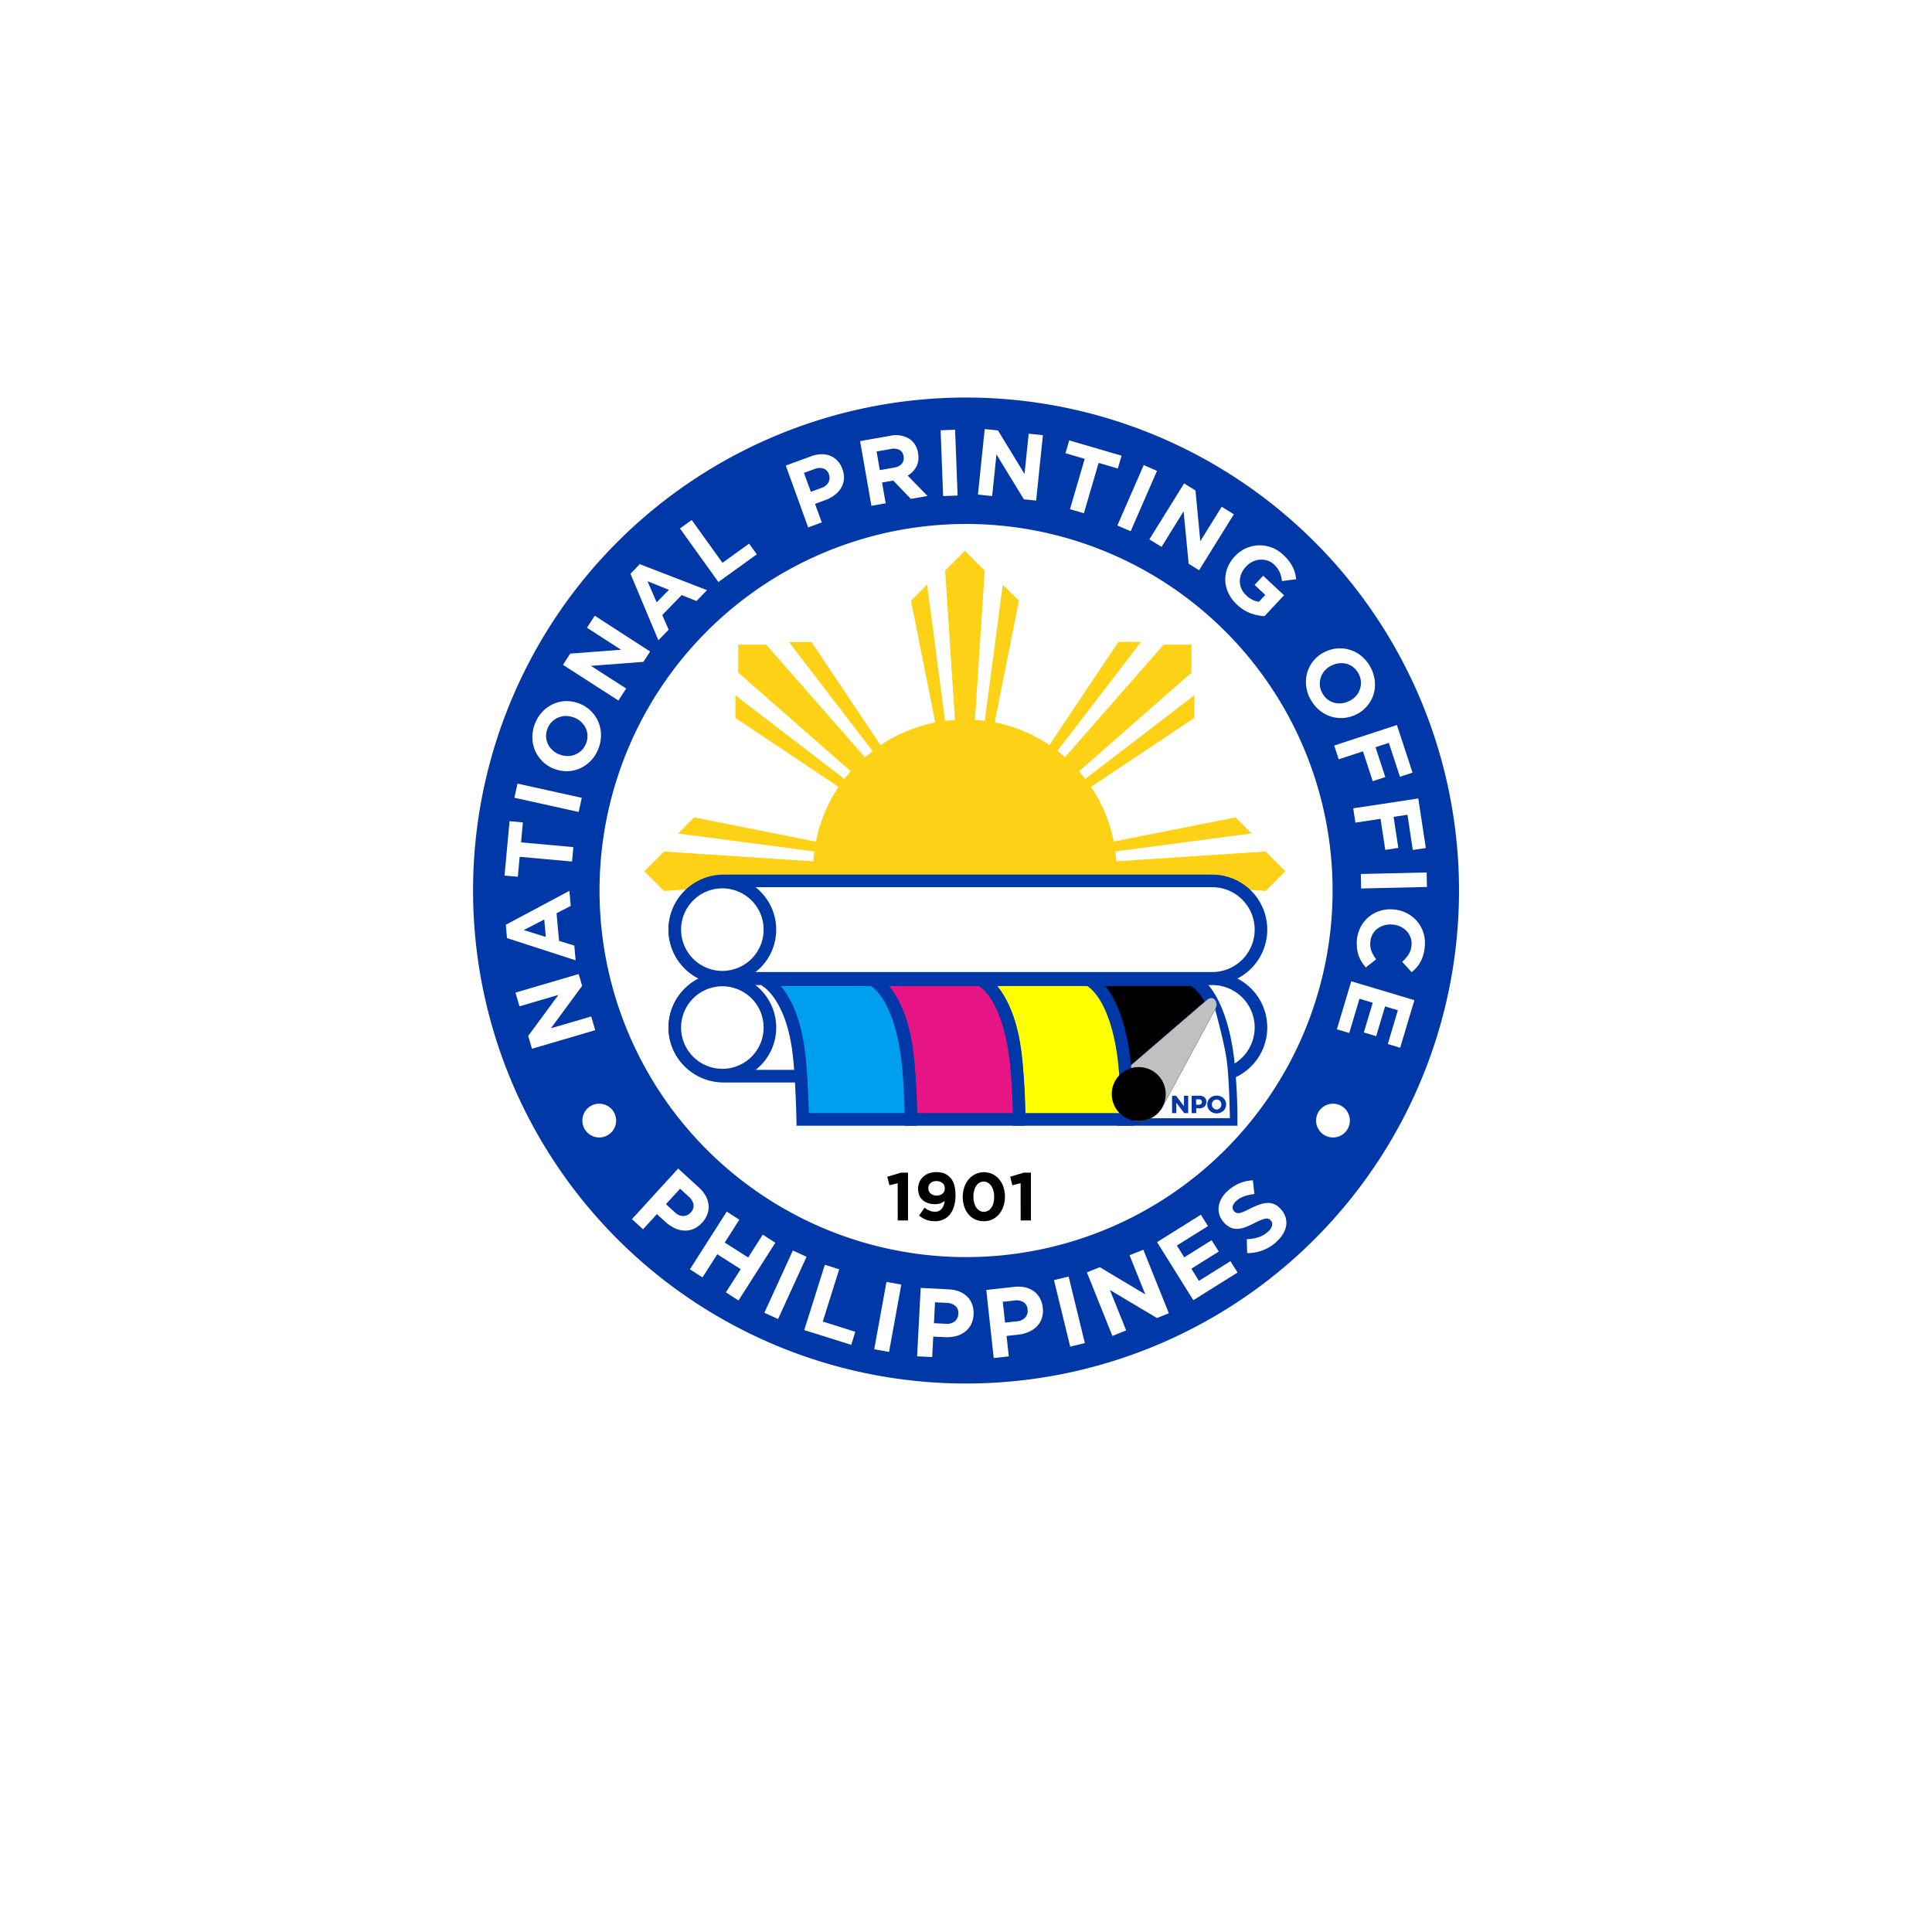 <svg xmlns="http://www.w3.org/2000/svg" xmlns:xlink="http://www.w3.org/1999/xlink" width="76.781" height="76.781" viewBox="0 0 76.781 76.781">
  <defs>
    <filter id="Ellipse_1" x="0" y="0" width="76.781" height="76.781" filterUnits="userSpaceOnUse">
      <feOffset dy="3" input="SourceAlpha"/>
      <feGaussianBlur stdDeviation="5" result="blur"/>
      <feFlood flood-opacity="0.161"/>
      <feComposite operator="in" in2="blur"/>
      <feComposite in="SourceGraphic"/>
    </filter>
    <linearGradient id="linear-gradient" x1="7.533" y1="-2.149" x2="7.418" y2="-2.23" gradientUnits="objectBoundingBox">
      <stop offset="0" stop-color="silver"/>
      <stop offset="1" stop-color="silver" stop-opacity="0"/>
    </linearGradient>
    <linearGradient id="linear-gradient-2" x1="7.22" y1="-2.416" x2="7.363" y2="-2.308" xlink:href="#linear-gradient"/>
  </defs>
  <g id="Group_1932" data-name="Group 1932" transform="translate(15 12)">
    <g transform="matrix(1, 0, 0, 1, -15, -12)" filter="url(#Ellipse_1)">
      <circle id="Ellipse_1-2" data-name="Ellipse 1" cx="23.391" cy="23.391" r="23.391" transform="translate(15 12)" fill="#fff"/>
    </g>
    <g id="National_Printing_Office__NPO_" data-name="National_Printing_Office_(NPO)" transform="translate(3.899 3.899)">
      <g id="g6108" transform="translate(0)">
        <path id="path5858" d="M-63.253,681.536a19.492,19.492,0,0,1-19.492,19.492,19.492,19.492,0,0,1-19.492-19.492,19.492,19.492,0,0,1,19.492-19.492A19.492,19.492,0,0,1-63.253,681.536Z" transform="translate(102.238 -662.044)" fill="#0038a8" stroke="#0038a8" stroke-linecap="square" stroke-width="0.2"/>
        <path id="path5856" d="M7.29,756.982A14.593,14.593,0,0,1-7.3,771.574a14.592,14.592,0,0,1-14.592-14.593A14.592,14.592,0,0,1-7.3,742.389,14.592,14.592,0,0,1,7.29,756.982Z" transform="translate(26.795 -737.489)" fill="#fff" stroke="#0038a8" stroke-linecap="square" stroke-width="0.049"/>
        <path id="rect5725" d="M29.542,1039.15H48.966a1.936,1.936,0,0,1,0,3.872H29.542a1.936,1.936,0,0,1,0-3.872Z" transform="translate(-19.688 -1016.152)" fill="none" stroke="#0038a8" stroke-linecap="square" stroke-width="0.2"/>
        <path id="circle3059-1" d="M20.495,760.374l-.784.783.389,5.934q-.2.013-.393.038l-.713-5.415-.639.639.963,4.84a6,6,0,0,0-2.176.9l-2.74-4.1h-.9l3.325,4.334c-.1.08-.2.164-.3.25L12.6,764.1H11.487v1.109l4.472,3.922c-.087.1-.171.2-.251.306l-4.333-3.326v.9l4.1,2.742a6,6,0,0,0-.9,2.174l-4.84-.963-.639.639,5.414.714c-.017.13-.03.26-.038.392l-5.933-.388-.784.783.784.783,5.933-.389c.009.132.021.264.038.393l-5.414.713.5.5h.834l4.144-.824a6,6,0,0,0,.225.824H26.187a5.964,5.964,0,0,0,.226-.824l4.144.824h.834l.5-.5-5.414-.714q.025-.194.038-.393l5.933.389.784-.783-.784-.783-5.933.388c-.009-.132-.021-.262-.038-.392l5.414-.714-.639-.639-4.84.963a6,6,0,0,0-.9-2.175l4.1-2.741v-.9l-4.333,3.325c-.08-.1-.165-.206-.251-.3l4.472-3.922V764.1H28.394l-3.922,4.472q-.148-.13-.3-.25l3.325-4.334h-.9l-2.741,4.1a6,6,0,0,0-2.175-.9l.963-4.84L22,761.714l-.713,5.415q-.195-.026-.393-.038l.389-5.934-.783-.783Zm8.994,18.748-.507.5.632.485v-.9l-.125-.084Zm-1,1-.986.979.894,1.02H29.5v-1.108l-1.017-.891ZM27,781.593l-.506.5.092.136h.9L27,781.593Z" transform="translate(-1.048 -754.378)" fill="#fcd116"/>
        <path id="rect5725-4" d="M29.542,1039.15H48.966a1.936,1.936,0,0,1,0,3.872H29.542a1.936,1.936,0,0,1,0-3.872Z" transform="translate(-19.688 -1016.152)" fill="#fff" stroke="#0038a8" stroke-linecap="square" stroke-width="0.5"/>
        <path id="path5658" d="M300.275,1045.329a22.174,22.174,0,0,0-.13-2.39c-.34-2.733-1.4-3.161-1.4-3.161h-4.3s1.16.533,1.406,3.161c.1,1.014.127,2.39.127,2.39Z" transform="translate(-270.246 -1016.741)" stroke="#0038a8" stroke-width="0.5"/>
        <path id="path5565" d="M332.958,1055.85l-3.032,4.578,3.673-.006s-.02-1.626-.13-2.391S332.958,1055.85,332.958,1055.85Z" transform="translate(-303.57 -1031.834)" fill="#fff" stroke="#0038a8" stroke-width="0.1"/>
        <path id="path4961-2" d="M316.168,1051.827l-.244.206-3.123,2.688a1.09,1.09,0,0,0-.145.124l0,0a1.073,1.073,0,1,0,1.73,1.229l2.082-3.862C316.617,1051.939,316.4,1051.667,316.168,1051.827Z" transform="translate(-287.069 -1028.011)" fill="#fff"/>
        <path id="path4961-4" d="M316.168,1051.827l-.244.206-3.123,2.688a1.09,1.09,0,0,0-.145.124l0,0a1.073,1.073,0,1,0,1.73,1.229l2.082-3.862C316.617,1051.939,316.4,1051.667,316.168,1051.827Z" transform="translate(-287.069 -1028.011)" fill="url(#linear-gradient)"/>
        <path id="path4961" d="M316.168,1051.827l-.244.206-3.123,2.688a1.09,1.09,0,0,0-.145.124l0,0a1.073,1.073,0,1,0,1.73,1.229l2.082-3.862C316.617,1051.939,316.4,1051.667,316.168,1051.827Z" transform="translate(-287.069 -1028.011)" stroke="#0038a8" stroke-width="0.01" fill="url(#linear-gradient-2)"/>
        <path id="path5658-0" d="M232.628,1045.329a22.168,22.168,0,0,0-.13-2.39c-.34-2.733-1.4-3.161-1.4-3.161h-4.305s1.16.533,1.406,3.161c.1,1.014.127,2.39.127,2.39Z" transform="translate(-206.725 -1016.741)" fill="#ff0" stroke="#0038a8" stroke-width="0.5"/>
        <path id="path5471" d="M314.492,1097.782a1.073,1.073,0,1,1-1.073-1.072A1.073,1.073,0,0,1,314.492,1097.782Z" transform="translate(-287.063 -1070.202)"/>
        <path id="path5658-0-3" d="M162.086,1045.329a22.159,22.159,0,0,0-.13-2.39c-.34-2.733-1.4-3.161-1.4-3.161h-4.3s1.16.533,1.406,3.161c.1,1.014.127,2.39.127,2.39Z" transform="translate(-140.485 -1016.741)" fill="#e61484" stroke="#0038a8" stroke-width="0.5"/>
        <path id="path5727-5" d="M31.387,1041.8a1.89,1.89,0,1,1-1.89-1.89A1.89,1.89,0,0,1,31.387,1041.8Z" transform="translate(-19.688 -1016.862)" fill="none" stroke="#0038a8" stroke-linecap="square" stroke-width="0.2"/>
        <path id="path5658-0-6" d="M91.5,1045.329a22.159,22.159,0,0,0-.13-2.39c-.34-2.733-1.4-3.161-1.4-3.161h-4.3s1.16.533,1.406,3.161c.1,1.014.127,2.39.127,2.39Z" transform="translate(-74.2 -1016.741)" fill="#009eef" stroke="#0038a8" stroke-width="0.5"/>
        <g id="text5721" transform="translate(27.681 27.643)">
          <path id="path6080" d="M403.951,452.1v.692h.169v-.414l.314.414h.158V452.1h-.168v.417l-.314-.417Z" transform="translate(-403.951 -452.096)" fill="#0038a8"/>
          <path id="path6082" d="M416.962,452.1h-.3v.692h.181V452.6h.123a.294.294,0,0,0,.205-.068.249.249,0,0,0,.073-.19.227.227,0,0,0-.073-.179A.306.306,0,0,0,416.962,452.1Zm-.009.356h-.114v-.212h.114a.125.125,0,0,1,.085.027.1.1,0,0,1,.03.078.1.1,0,0,1-.03.08A.122.122,0,0,1,416.953,452.457Z" transform="translate(-415.883 -452.096)" fill="#0038a8"/>
          <path id="path6084" d="M427.3,452.02a.387.387,0,0,0-.267.1.338.338,0,0,0-.107.251.344.344,0,0,0,.107.253.4.4,0,0,0,.535,0,.344.344,0,0,0,.107-.253.339.339,0,0,0-.107-.25A.387.387,0,0,0,427.3,452.02Zm0,.154a.181.181,0,0,1,.132.057.2.2,0,0,1,.054.141.205.205,0,0,1-.054.142.181.181,0,0,1-.132.058.187.187,0,0,1-.134-.058.2.2,0,0,1-.057-.142.2.2,0,0,1,.056-.141A.187.187,0,0,1,427.306,452.174Z" transform="translate(-425.528 -452.02)" fill="#0038a8"/>
        </g>
        <path id="path5727" d="M31.387,1041.8a1.89,1.89,0,1,1-1.89-1.89A1.89,1.89,0,0,1,31.387,1041.8Z" transform="translate(-19.688 -1016.862)" fill="#fff" stroke="#0038a8" stroke-linecap="square" stroke-width="0.5"/>
        <path id="rect5725-4-8" d="M29.542,975.4H48.966a1.936,1.936,0,1,1,0,3.872H29.542a1.936,1.936,0,1,1,0-3.872Z" transform="translate(-19.688 -956.29)" fill="#fff" stroke="#0038a8" stroke-linecap="square" stroke-width="0.5"/>
        <path id="path5727-5-8" d="M31.387,978.037a1.89,1.89,0,1,1-1.89-1.89A1.89,1.89,0,0,1,31.387,978.037Z" transform="translate(-19.688 -956.991)" fill="#fff" stroke="#0038a8" stroke-linecap="square" stroke-width="0.5"/>
        <g id="text5852" transform="translate(16.363 30.685)">
          <path id="path6087" d="M218.781,502.626l-.328.081-.086-.339.541-.161h.283v1.9h-.409Z" transform="translate(-218.367 -502.187)"/>
          <path id="path6089" d="M239.141,502.824a.335.335,0,0,0,.238-.079.263.263,0,0,0,.085-.2v-.005a.27.27,0,0,0-.088-.207.345.345,0,0,0-.244-.081.33.33,0,0,0-.237.079.272.272,0,0,0-.083.206v.005a.261.261,0,0,0,.087.2A.349.349,0,0,0,239.141,502.824Zm-.078,1.02a.9.9,0,0,1-.353-.062,1.085,1.085,0,0,1-.266-.161l.218-.315a.8.8,0,0,0,.2.122.557.557,0,0,0,.215.039.32.32,0,0,0,.268-.118.6.6,0,0,0,.114-.31.545.545,0,0,1-.164.094.622.622,0,0,1-.218.035.862.862,0,0,1-.277-.042.614.614,0,0,1-.213-.12.513.513,0,0,1-.136-.191.659.659,0,0,1-.047-.256v-.005a.656.656,0,0,1,.053-.264.614.614,0,0,1,.147-.209.678.678,0,0,1,.227-.137.825.825,0,0,1,.292-.05,1.1,1.1,0,0,1,.171.012.718.718,0,0,1,.141.036.551.551,0,0,1,.121.063.779.779,0,0,1,.11.093.651.651,0,0,1,.092.116.732.732,0,0,1,.07.151,1.094,1.094,0,0,1,.046.2,1.714,1.714,0,0,1,.016.249v.005a1.532,1.532,0,0,1-.054.419.954.954,0,0,1-.157.324.724.724,0,0,1-.257.21A.8.8,0,0,1,239.063,503.845Z" transform="translate(-237.179 -501.896)"/>
          <path id="path6091" d="M268.376,503.471a.327.327,0,0,0,.17-.044.4.4,0,0,0,.129-.124.6.6,0,0,0,.082-.188.951.951,0,0,0,.028-.238v-.005a.907.907,0,0,0-.03-.238.622.622,0,0,0-.085-.19.42.42,0,0,0-.132-.127.323.323,0,0,0-.168-.046.326.326,0,0,0-.17.044.392.392,0,0,0-.128.124.646.646,0,0,0-.082.188.9.9,0,0,0-.03.238v.005a.919.919,0,0,0,.03.24.622.622,0,0,0,.083.19.412.412,0,0,0,.131.125A.327.327,0,0,0,268.376,503.471Zm-.005.374a.787.787,0,0,1-.343-.074.773.773,0,0,1-.264-.2.936.936,0,0,1-.168-.308,1.2,1.2,0,0,1-.059-.382v-.005a1.176,1.176,0,0,1,.061-.382.958.958,0,0,1,.171-.31.8.8,0,0,1,.265-.207.789.789,0,0,1,.948.2.958.958,0,0,1,.17.308,1.178,1.178,0,0,1,.061.382v.005a1.177,1.177,0,0,1-.061.382.959.959,0,0,1-.171.31.8.8,0,0,1-.265.207A.774.774,0,0,1,268.37,503.845Z" transform="translate(-264.537 -501.896)"/>
          <path id="path6093" d="M298.868,502.626l-.328.081-.086-.339.541-.161h.283v1.9h-.409Z" transform="translate(-293.569 -502.187)"/>
        </g>
        <path id="path5856-2" d="M-24.36,755.623a15.7,15.7,0,0,1-15.7-15.7,15.7,15.7,0,0,1,15.7-15.7,15.7,15.7,0,0,1,15.7,15.7A15.7,15.7,0,0,1-24.36,755.623Z" transform="translate(43.852 -720.43)" fill="none"/>
        <g id="text5878" transform="translate(1.152 1.153)">
          <path id="path6012" d="M-23.252,375.745l-.15-.509,1.2-1.631-1.546.454-.16-.545,2.511-.738.138.47-1.239,1.685,1.6-.469.16.545Z" transform="translate(24.343 -351.118)" fill="#fff"/>
          <path id="path6014" d="M-28.675,319.691l-.815.421.876.272Zm-1.481.739-.047-.529,2.527-1.349.053.6-.564.29.1,1.1.606.187.052.585Z" transform="translate(30.254 -300.201)" fill="#fff"/>
          <path id="path6016" d="M-30.45,274.618l-.072.793-.529-.048.2-2.16.529.048-.072.793,2.078.189-.052.573Z" transform="translate(31.051 -257.619)" fill="#fff"/>
          <path id="path6018" d="M-24.626,249.257l.124-.562,2.555.565-.124.562Z" transform="translate(25.017 -234.605)" fill="#fff"/>
          <path id="path6020" d="M-10.731,196.544a.786.786,0,0,0,.055-.319.727.727,0,0,0-.074-.3.827.827,0,0,0-.184-.244.858.858,0,0,0-.274-.168l-.007,0a.871.871,0,0,0-.317-.061.789.789,0,0,0-.3.059.791.791,0,0,0-.257.171.768.768,0,0,0-.176.273.783.783,0,0,0-.056.321.731.731,0,0,0,.075.294.829.829,0,0,0,.184.244.857.857,0,0,0,.274.168l.007,0a.872.872,0,0,0,.317.061.79.79,0,0,0,.3-.059.8.8,0,0,0,.256-.169.763.763,0,0,0,.176-.275Zm.492.2a1.428,1.428,0,0,1-.3.481,1.387,1.387,0,0,1-.427.306,1.287,1.287,0,0,1-.5.115,1.344,1.344,0,0,1-.527-.094l-.007,0a1.322,1.322,0,0,1-.452-.287,1.355,1.355,0,0,1-.3-.425,1.348,1.348,0,0,1-.113-.517,1.44,1.44,0,0,1,.1-.56,1.427,1.427,0,0,1,.3-.481,1.385,1.385,0,0,1,.427-.306,1.287,1.287,0,0,1,.5-.115,1.343,1.343,0,0,1,.527.094l.007,0a1.322,1.322,0,0,1,.452.287,1.355,1.355,0,0,1,.3.425,1.349,1.349,0,0,1,.113.517,1.441,1.441,0,0,1-.1.56Z" transform="translate(13.972 -184.049)" fill="#fff"/>
          <path id="path6022" d="M7.047,141.237l.288-.446,2.019-.154L8,139.762l.309-.477,2.2,1.422-.266.411-2.085.16,1.4.9-.309.477Z" transform="translate(-4.724 -131.867)" fill="#fff"/>
          <path id="path6024" d="M52.563,106.711l-.851-.342.366.841Zm-1.527-.639.37-.381,2.672,1.033-.419.432-.588-.237-.771.794.254.581-.409.421Z" transform="translate(-46.031 -100.322)" fill="#fff"/>
          <path id="path6026" d="M83.266,77.26l.467-.336,1.222,1.7,1.059-.762.306.425-1.527,1.1Z" transform="translate(-76.294 -73.309)" fill="#fff"/>
          <path id="path6028" d="M153.65,35.384a.468.468,0,0,0,.277-.223.374.374,0,0,0,.016-.306l0-.007a.357.357,0,0,0-.219-.234.53.53,0,0,0-.356.023l-.418.153.275.752Zm-1.422-.886,1-.367a1.258,1.258,0,0,1,.418-.083.893.893,0,0,1,.358.066.808.808,0,0,1,.284.2.951.951,0,0,1,.191.322l0,.007a.916.916,0,0,1,.06.4.817.817,0,0,1-.114.348.981.981,0,0,1-.256.279,1.427,1.427,0,0,1-.368.2l-.411.15.269.737-.541.2Z" transform="translate(-141.051 -33.048)" fill="#fff"/>
          <path id="path6030" d="M202.015,22.976a.478.478,0,0,0,.3-.156.342.342,0,0,0,.066-.285v-.007a.334.334,0,0,0-.166-.255.528.528,0,0,0-.344-.034l-.563.1.13.74Zm-1.362-1.051,1.178-.207a1.032,1.032,0,0,1,.8.129.809.809,0,0,1,.324.55V22.4a.821.821,0,0,1-.063.537.9.9,0,0,1-.349.359l.791.81-.663.116-.7-.728h-.007l-.438.077.145.825-.567.1Z" transform="translate(-186.523 -21.447)" fill="#fff"/>
          <path id="path6032" d="M253.12,18.077l.575-.022.1,2.615-.575.022Z" transform="translate(-235.789 -18.029)" fill="#fff"/>
          <path id="path6034" d="M277.722,17.649l.528.055,1.054,1.729.166-1.6.565.058-.269,2.6-.487-.05-1.09-1.785-.171,1.655-.565-.058Z" transform="translate(-258.639 -17.649)" fill="#fff"/>
          <path id="path6036" d="M335.249,25.764l-.764-.223.149-.51,2.081.608-.149.51-.764-.223-.585,2-.553-.161Z" transform="translate(-312.192 -24.581)" fill="#fff"/>
          <path id="path6038" d="M369.345,41.115l.528.23-1.047,2.4-.528-.23Z" transform="translate(-343.943 -39.683)" fill="#fff"/>
          <path id="path6040" d="M390.5,53l.451.28.192,2.016.85-1.369.483.3-1.38,2.223-.416-.258-.2-2.082-.878,1.413-.483-.3Z" transform="translate(-363.492 -50.84)" fill="#fff"/>
          <path id="path6042" d="M439.07,95.651a1.491,1.491,0,0,1-.339-.455,1.288,1.288,0,0,1-.125-.5,1.266,1.266,0,0,1,.085-.5,1.406,1.406,0,0,1,.294-.462l.005-.005a1.338,1.338,0,0,1,1.452-.349,1.391,1.391,0,0,1,.474.3,1.93,1.93,0,0,1,.217.236,1.509,1.509,0,0,1,.148.233,1.246,1.246,0,0,1,.093.24,1.725,1.725,0,0,1,.048.255l-.564.072a1.473,1.473,0,0,0-.033-.184.988.988,0,0,0-.057-.166.914.914,0,0,0-.091-.157,1.046,1.046,0,0,0-.137-.154.671.671,0,0,0-.259-.153.793.793,0,0,0-.295-.035.806.806,0,0,0-.294.079.857.857,0,0,0-.258.191l-.005.005a.92.92,0,0,0-.184.281.785.785,0,0,0-.06.3.748.748,0,0,0,.064.3.8.8,0,0,0,.191.263.911.911,0,0,0,.5.255l.255-.273-.424-.4.34-.363.83.776-.776.83a1.918,1.918,0,0,1-.551-.114A1.579,1.579,0,0,1,439.07,95.651Z" transform="translate(-409.962 -88.676)" fill="#fff"/>
          <path id="path6044" d="M491.863,162.269a.788.788,0,0,0,.21.247.728.728,0,0,0,.274.132.829.829,0,0,0,.305.015.858.858,0,0,0,.3-.1l.007,0a.87.87,0,0,0,.25-.2.782.782,0,0,0,.182-.578.765.765,0,0,0-.1-.31.782.782,0,0,0-.211-.249.73.73,0,0,0-.273-.131.828.828,0,0,0-.305-.015.857.857,0,0,0-.3.1l-.007,0a.87.87,0,0,0-.25.2.789.789,0,0,0-.183.576A.763.763,0,0,0,491.863,162.269Zm-.468.251a1.428,1.428,0,0,1-.177-.539,1.385,1.385,0,0,1,.039-.524,1.287,1.287,0,0,1,.233-.458,1.344,1.344,0,0,1,.409-.345l.007,0a1.323,1.323,0,0,1,.51-.163,1.339,1.339,0,0,1,.986.289,1.514,1.514,0,0,1,.541.976,1.385,1.385,0,0,1-.039.524,1.287,1.287,0,0,1-.233.458,1.342,1.342,0,0,1-.409.345l-.006,0a1.322,1.322,0,0,1-.51.163,1.339,1.339,0,0,1-.985-.289A1.441,1.441,0,0,1,491.4,162.52Z" transform="translate(-459.359 -151.769)" fill="#fff"/>
          <path id="path6046" d="M512.187,210.509l.621,1.893-.5.163-.442-1.346-.529.173.389,1.186-.5.163-.389-1.186-.963.316-.179-.547Z" transform="translate(-476.722 -198.748)" fill="#fff"/>
          <path id="path6048" d="M524.567,258.362l.3,1.97-.518.078-.212-1.4-.551.083.187,1.235-.518.078-.187-1.235-1,.152-.086-.569Z" transform="translate(-488.253 -243.682)" fill="#fff"/>
          <path id="path6050" d="M529.554,306.583l.013.576-2.616.061-.013-.576Z" transform="translate(-492.908 -288.962)" fill="#fff"/>
          <path id="path6052" d="M524.252,331.789a1.35,1.35,0,0,1,.164-.519,1.29,1.29,0,0,1,.789-.622,1.378,1.378,0,0,1,.535-.041h.008a1.367,1.367,0,0,1,.511.159,1.351,1.351,0,0,1,.4.327,1.3,1.3,0,0,1,.241.46,1.4,1.4,0,0,1,.044.562,1.737,1.737,0,0,1-.067.329,1.407,1.407,0,0,1-.113.264,1.183,1.183,0,0,1-.152.212,1.52,1.52,0,0,1-.185.175l-.378-.412a1.386,1.386,0,0,0,.251-.286.8.8,0,0,0,.118-.346.728.728,0,0,0-.029-.31.72.72,0,0,0-.147-.259.817.817,0,0,0-.24-.185.88.88,0,0,0-.308-.091h-.007a.9.9,0,0,0-.322.02.829.829,0,0,0-.278.125.719.719,0,0,0-.3.517.8.8,0,0,0,.039.386,1.475,1.475,0,0,0,.188.332l-.409.322a1.925,1.925,0,0,1-.17-.23,1.25,1.25,0,0,1-.12-.253,1.232,1.232,0,0,1-.061-.291A1.7,1.7,0,0,1,524.252,331.789Z" transform="translate(-490.375 -311.512)" fill="#fff"/>
          <path id="path6054" d="M514.487,378.256l-.566,1.891-.491-.147.4-1.343-.509-.152-.353,1.182-.491-.147.354-1.182-.527-.157-.407,1.361-.491-.147.571-1.909Z" transform="translate(-478.327 -355.56)" fill="#fff"/>
        </g>
        <path id="path5885" d="M-69.108,676.908a18.6,18.6,0,0,0-18.606,18.586A18.6,18.6,0,0,0-69.108,714.08,18.6,18.6,0,0,0-50.5,695.494,18.6,18.6,0,0,0-69.108,676.908Z" transform="translate(88.6 -676.002)" fill="none"/>
        <g id="text5887" transform="translate(6.216 30.541)">
          <path id="path6057" d="M53.672,501.27a.487.487,0,0,0,.338.149.39.39,0,0,0,.29-.133l.005-.006a.371.371,0,0,0,.111-.315.551.551,0,0,0-.192-.318l-.341-.312-.562.614Zm.134-1.737.821.75a1.309,1.309,0,0,1,.277.345.928.928,0,0,1,.111.362.84.84,0,0,1-.049.359.989.989,0,0,1-.205.331l-.005.006a.953.953,0,0,1-.344.249.849.849,0,0,1-.376.062,1.016,1.016,0,0,1-.38-.1,1.481,1.481,0,0,1-.358-.245l-.336-.307-.551.6-.442-.4Z" transform="translate(-51.97 -499.533)" fill="#fff"/>
          <path id="path6059" d="M91.188,527.594l.5.322-.579.908.931.594.579-.908.5.322-1.464,2.294-.5-.322.588-.921-.931-.594-.588.921-.5-.322Z" transform="translate(-87.421 -525.883)" fill="#fff"/>
          <path id="path6061" d="M139.4,552.948l.544.249-1.133,2.475-.544-.249Z" transform="translate(-133.005 -549.691)" fill="#fff"/>
          <path id="path6063" d="M165.09,562.237l.571.18-.653,2.077,1.294.407-.163.519-1.866-.587Z" transform="translate(-157.425 -558.413)" fill="#fff"/>
          <path id="path6065" d="M210.326,573.394l.589.107-.487,2.678-.589-.107Z" transform="translate(-200.211 -568.89)" fill="#fff"/>
          <path id="path6067" d="M238.962,578.749a.486.486,0,0,0,.356-.1.389.389,0,0,0,.139-.287v-.008a.371.371,0,0,0-.114-.313.552.552,0,0,0-.35-.123l-.462-.024-.043.831Zm-1-1.426,1.11.057a1.309,1.309,0,0,1,.433.09.93.93,0,0,1,.316.209.838.838,0,0,1,.19.308.987.987,0,0,1,.052.386v.008a.952.952,0,0,1-.107.411.848.848,0,0,1-.25.287,1.016,1.016,0,0,1-.359.163,1.475,1.475,0,0,1-.432.038l-.454-.023-.042.815-.6-.031Z" transform="translate(-226.487 -572.579)" fill="#fff"/>
          <path id="path6069" d="M284.074,577.863a.486.486,0,0,0,.335-.156.389.389,0,0,0,.091-.306v-.008a.371.371,0,0,0-.163-.291.552.552,0,0,0-.365-.065l-.46.051.092.827Zm-1.217-1.246,1.105-.122a1.306,1.306,0,0,1,.442.02.928.928,0,0,1,.346.155.84.84,0,0,1,.238.273.989.989,0,0,1,.114.373v.008a.953.953,0,0,1-.039.423.849.849,0,0,1-.2.323,1.021,1.021,0,0,1-.328.218,1.476,1.476,0,0,1-.42.107l-.452.05.09.812-.6.066Z" transform="translate(-268.776 -571.792)" fill="#fff"/>
          <path id="path6071" d="M326.988,570.046l.582-.142.645,2.644-.582.142Z" transform="translate(-310.216 -565.612)" fill="#fff"/>
          <path id="path6073" d="M348.445,553.311l.512-.206,1.808,1.08-.625-1.555.548-.22,1.014,2.526-.473.19-1.868-1.114.645,1.606-.548.22Z" transform="translate(-330.365 -549.185)" fill="#fff"/>
          <path id="path6075" d="M394.164,530.716l1.74-1.089.283.452-1.236.773.293.468,1.088-.681.283.452-1.088.68.3.485,1.253-.784.282.452-1.757,1.1Z" transform="translate(-373.295 -527.792)" fill="#fff"/>
          <path id="path6077" d="M436.545,509.772a1.8,1.8,0,0,1-.53.322,1.615,1.615,0,0,1-.626.112l-.013-.552a1.779,1.779,0,0,0,.447-.071,1.026,1.026,0,0,0,.382-.216.523.523,0,0,0,.173-.242.214.214,0,0,0-.047-.21l-.005-.006a.236.236,0,0,0-.084-.063.217.217,0,0,0-.117-.009.853.853,0,0,0-.177.052,2.874,2.874,0,0,0-.263.122,3.366,3.366,0,0,1-.355.161,1.047,1.047,0,0,1-.315.072.619.619,0,0,1-.286-.052.793.793,0,0,1-.271-.212l-.005-.006a.785.785,0,0,1-.169-.3.767.767,0,0,1-.023-.324.888.888,0,0,1,.116-.324,1.212,1.212,0,0,1,.251-.3,1.628,1.628,0,0,1,.473-.3,1.593,1.593,0,0,1,.516-.111l.063.544a1.984,1.984,0,0,0-.4.088.915.915,0,0,0-.31.177.423.423,0,0,0-.153.224.206.206,0,0,0,.046.185l.005.006a.245.245,0,0,0,.095.07.229.229,0,0,0,.126.006.865.865,0,0,0,.185-.064q.109-.049.272-.13a2.773,2.773,0,0,1,.357-.15,1.025,1.025,0,0,1,.312-.057.621.621,0,0,1,.273.058.759.759,0,0,1,.245.194l.005.006a.839.839,0,0,1,.181.319.737.737,0,0,1,.019.335.933.933,0,0,1-.129.331,1.364,1.364,0,0,1-.267.309Z" transform="translate(-410.941 -506.847)" fill="#fff"/>
        </g>
        <path id="path5894" d="M-31.3,1121.258a.671.671,0,0,1-.671.671.671.671,0,0,1-.671-.671.671.671,0,0,1,.671-.671A.671.671,0,0,1-31.3,1121.258Z" transform="translate(36.887 -1092.623)" fill="#fff"/>
        <path id="path5894-1" d="M446.861,1121.258a.671.671,0,1,1-.671-.671A.671.671,0,0,1,446.861,1121.258Z" transform="translate(-412.114 -1092.623)" fill="#fff"/>
      </g>
    </g>
  </g>
</svg>

